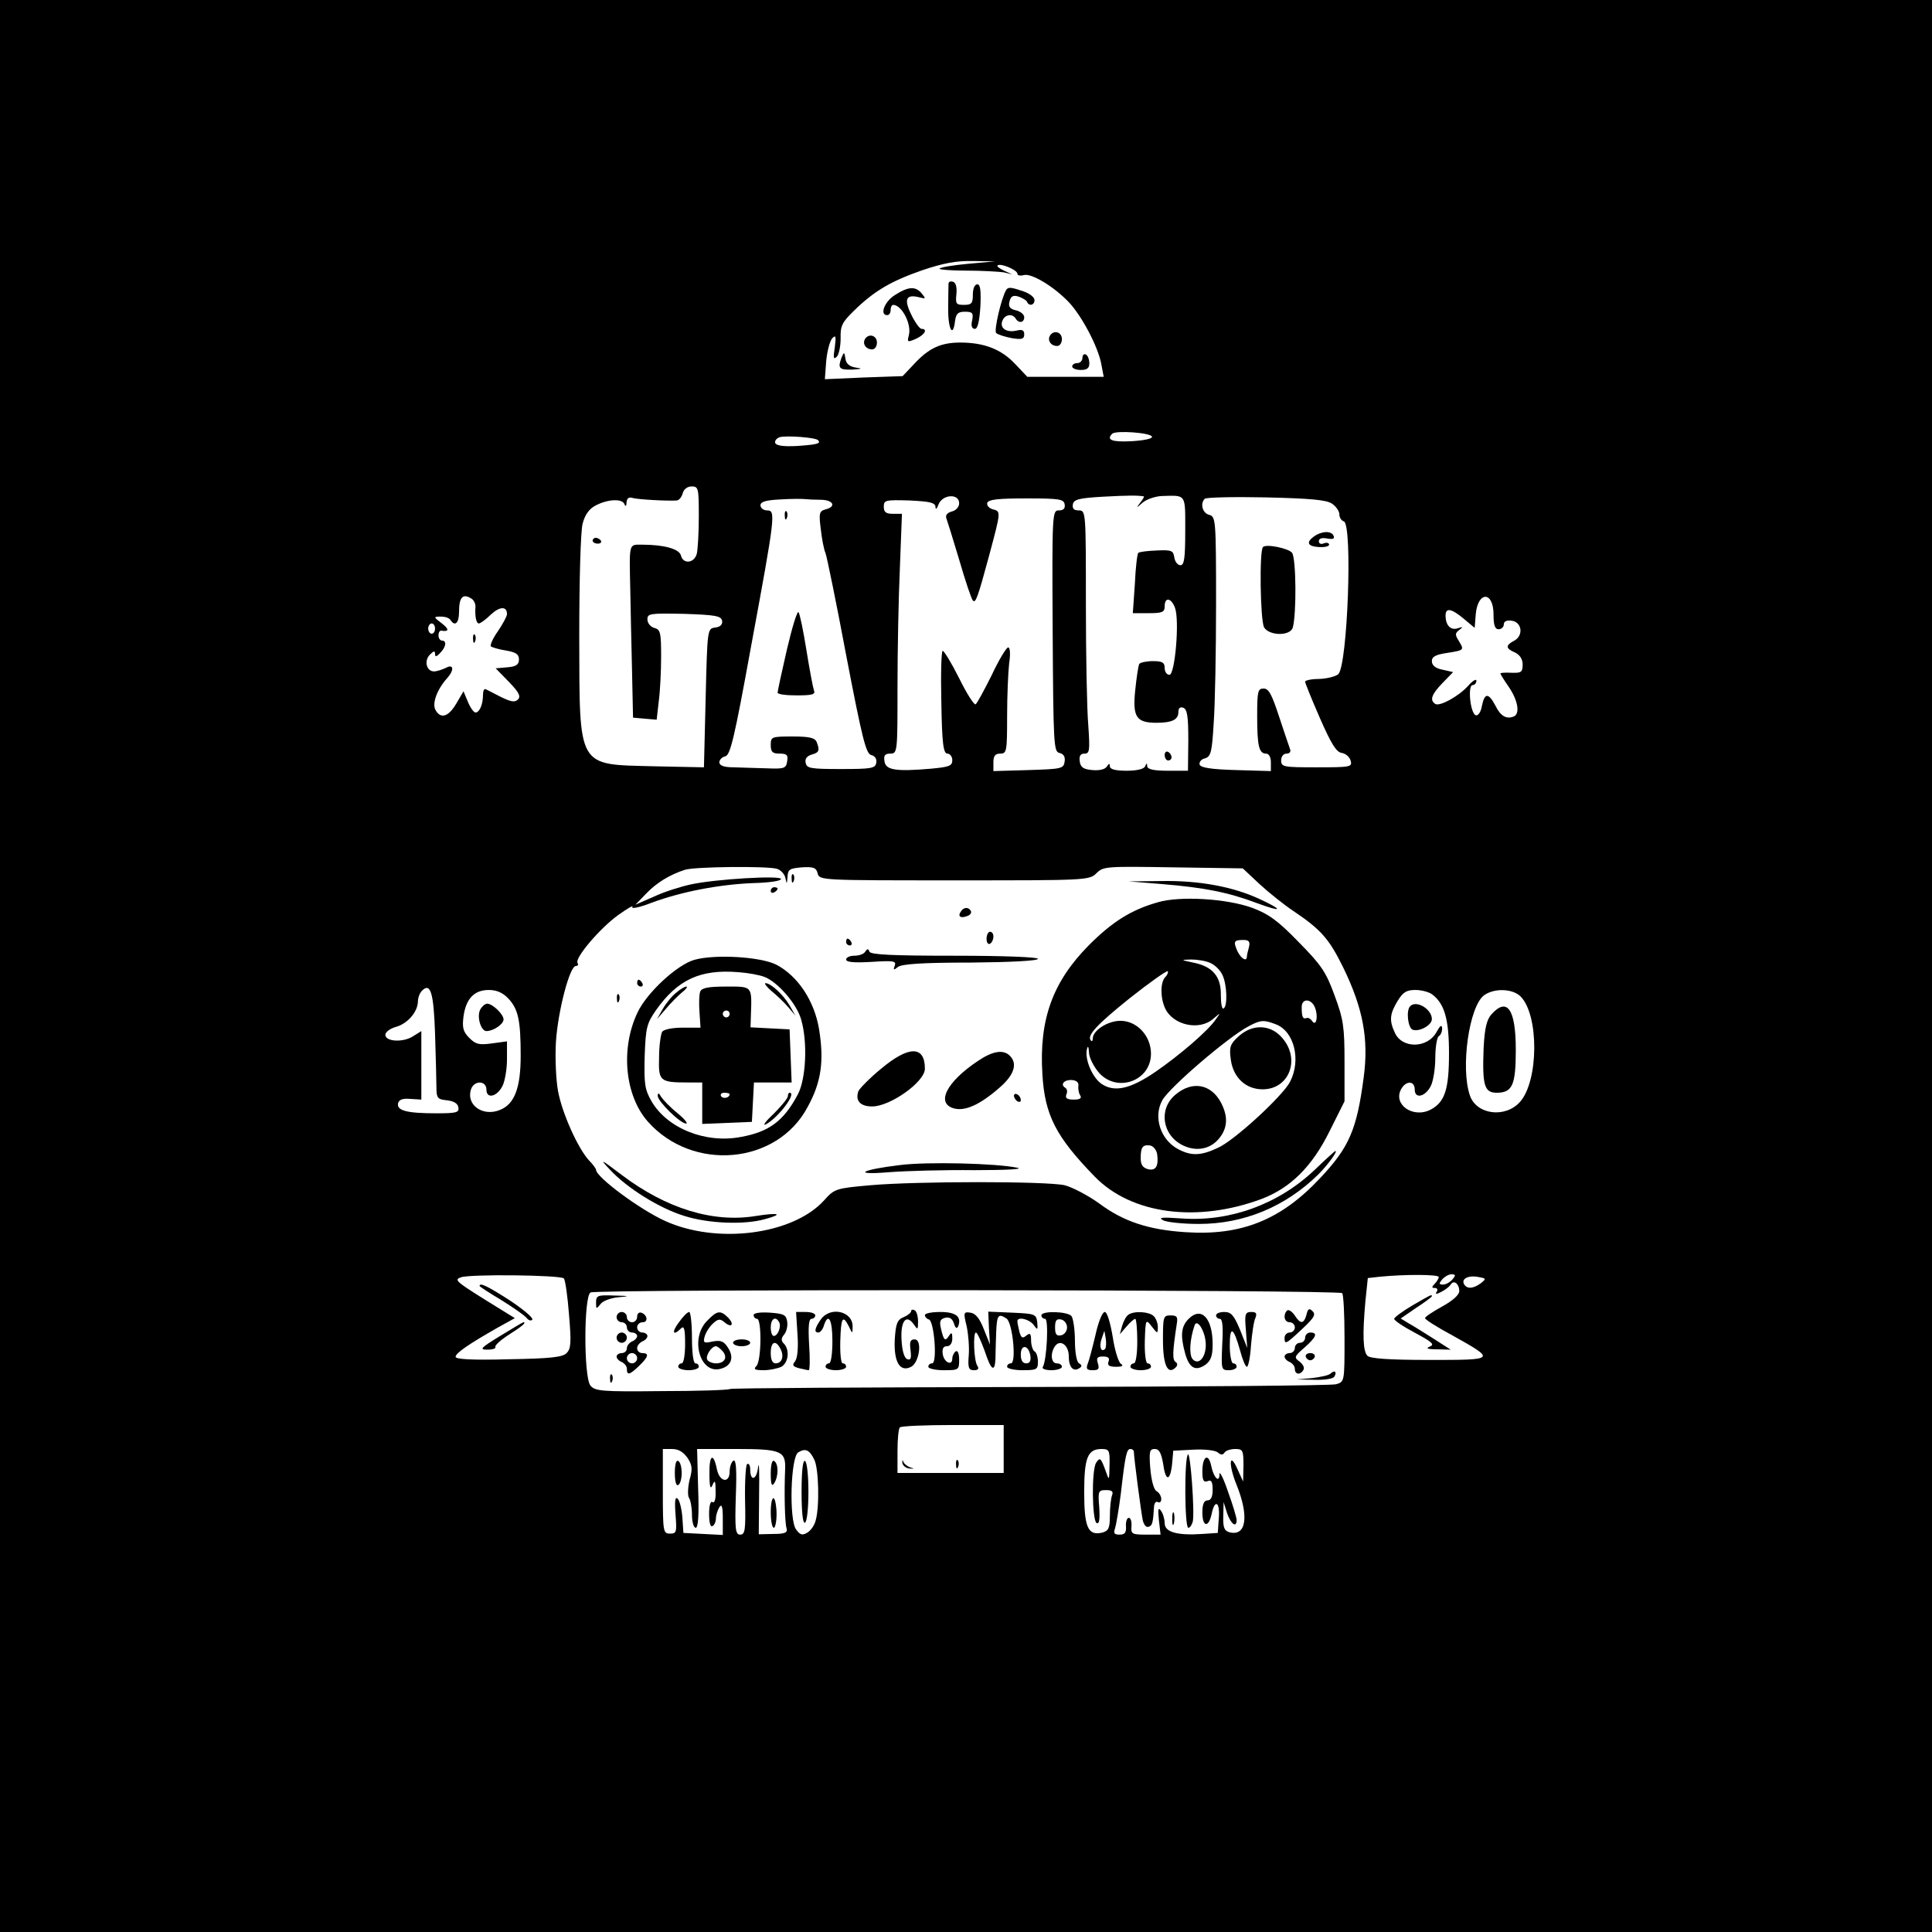 <?xml version="1.0" standalone="no"?>
<!DOCTYPE svg PUBLIC "-//W3C//DTD SVG 20010904//EN"
 "http://www.w3.org/TR/2001/REC-SVG-20010904/DTD/svg10.dtd">
<svg version="1.0" xmlns="http://www.w3.org/2000/svg"
 width="564pt" height="564pt" viewBox="0 0 564 564"
 preserveAspectRatio="xMidYMid meet">
<g transform="translate(0,564) scale(0.1,-0.1)"
fill="#000000" stroke="none">
<path d="M0 2820 l0 -2820 2820 0 2820 0 0 2820 0 2820 -2820 0 -2820 0 0
-2820z m2827 2050 c-43 -4 -81 -10 -84 -14 -4 -3 32 -6 78 -6 46 0 95 -3 109
-5 l25 -6 -24 11 c-13 6 -22 13 -19 15 8 8 58 -13 58 -24 0 -5 8 -7 19 -4 22
6 87 -33 131 -79 38 -40 86 -131 95 -181 l7 -37 -111 0 -112 0 -37 39 c-40 42
-90 61 -159 61 -56 0 -91 -16 -133 -61 l-35 -37 -114 -4 -113 -5 4 54 c3 30
11 59 18 66 10 10 11 5 7 -27 -5 -31 -4 -37 6 -27 6 6 11 30 11 53 -1 36 4 47
38 80 59 58 108 87 200 119 62 21 100 28 148 27 l65 -1 -78 -7z m536 -505 c1
-6 -25 -11 -60 -13 -58 -3 -74 4 -56 22 11 10 113 3 116 -9z m-975 -10 c10
-10 -4 -13 -62 -17 -39 -2 -60 1 -63 9 -2 6 4 14 14 17 20 5 104 -1 111 -9z
m-348 -222 c0 -49 -3 -98 -6 -110 -8 -28 -40 -30 -46 -5 -5 20 -50 32 -115 32
-38 0 -36 6 -33 -135 1 -49 3 -153 5 -230 l3 -140 34 -3 35 -3 6 53 c4 29 7
88 7 131 0 71 -2 79 -20 84 -11 3 -20 14 -20 25 0 17 7 18 107 16 91 -3 108
-6 111 -20 2 -11 -5 -18 -20 -20 -23 -3 -23 -3 -28 -206 l-5 -202 -145 3
c-227 6 -218 -10 -219 382 0 161 4 307 10 327 7 26 19 43 39 53 35 18 77 20
83 3 3 -8 6 -5 6 5 1 13 7 17 19 13 15 -4 100 -9 128 -7 7 1 14 10 17 21 3 12
14 20 26 20 20 0 21 -5 21 -87z m1299 58 c2 -1 -3 -9 -10 -18 -13 -17 -12 -17
7 0 12 10 37 18 55 19 73 2 69 8 69 -102 0 -80 -3 -100 -14 -100 -8 0 -16 10
-18 23 -3 20 -8 22 -51 20 -27 -1 -51 -4 -54 -7 -3 -2 -8 -43 -10 -90 l-6 -86
47 0 c39 0 46 3 46 20 0 28 19 25 30 -4 14 -37 0 -196 -16 -196 -8 0 -14 9
-14 20 0 16 -7 20 -34 20 -19 0 -37 -4 -40 -8 -3 -5 -8 -39 -12 -77 -8 -78 3
-95 62 -95 45 0 64 9 64 31 0 12 5 16 14 13 12 -4 15 -26 15 -95 l-1 -89 -59
0 c-40 0 -59 4 -60 13 0 10 -2 10 -6 0 -3 -8 -24 -13 -54 -13 -32 0 -49 4 -49
13 0 9 -2 9 -9 -1 -5 -8 -22 -12 -42 -10 -26 2 -35 8 -37 26 -2 15 2 22 14 22
15 0 16 9 11 83 -4 45 -7 205 -7 355 0 269 0 272 -21 272 -14 0 -19 5 -17 18
3 14 18 18 88 22 73 4 101 4 119 1z m-941 -10 c35 -1 44 -20 12 -28 -18 -5
-20 -11 -14 -57 3 -28 9 -60 14 -71 4 -11 32 -147 61 -302 46 -239 57 -283 72
-287 12 -3 17 -12 15 -23 -3 -16 -14 -18 -103 -18 -89 0 -100 2 -103 18 -3 12
4 20 17 24 22 6 25 12 15 37 -5 12 -21 16 -70 16 -62 0 -64 -1 -64 -25 0 -20
5 -25 26 -25 21 0 25 -4 22 -22 -3 -21 -8 -23 -58 -21 -30 1 -74 2 -97 3 -30
0 -43 5 -43 15 0 7 8 15 17 17 15 3 27 54 75 318 72 389 73 400 47 400 -10 0
-19 7 -19 15 0 10 15 15 58 17 31 2 64 2 72 1 8 -1 30 -2 48 -2z m402 -10 c0
-11 -9 -21 -21 -24 -14 -4 -20 -11 -16 -21 3 -8 20 -63 38 -123 17 -59 35
-112 39 -116 8 -9 14 7 48 133 34 127 34 127 11 133 -12 3 -19 12 -17 19 4 10
32 13 114 13 96 0 109 -2 112 -17 2 -12 -3 -18 -17 -18 -19 0 -20 -6 -18 -352
2 -332 3 -353 20 -356 12 -3 17 -11 15 -25 -3 -21 -9 -22 -105 -25 l-103 -3 0
26 c0 18 5 25 20 25 19 0 20 7 20 109 0 59 3 129 6 155 4 26 3 46 -3 46 -5 0
-27 -36 -48 -81 -22 -44 -43 -83 -47 -85 -4 -3 -26 31 -48 76 -22 44 -44 80
-48 80 -4 0 -6 -67 -4 -150 2 -123 6 -150 18 -150 7 0 14 -9 14 -19 0 -17 -9
-20 -62 -25 -104 -9 -133 -4 -136 22 -3 17 2 22 17 22 21 0 21 5 21 193 0 105
3 263 7 350 l6 157 -26 0 c-21 0 -27 5 -27 21 0 19 5 20 75 18 59 -3 75 -6 76
-19 0 -9 4 -6 9 8 12 29 60 32 60 3z m1088 -1 c12 -8 22 -22 22 -32 0 -9 6
-18 13 -20 26 -9 11 -418 -16 -446 -8 -7 -33 -13 -55 -14 -23 0 -42 -4 -42 -8
0 -4 19 -51 43 -106 33 -75 48 -100 64 -102 12 -2 23 -12 26 -23 5 -18 -1 -19
-99 -19 -97 0 -104 1 -104 20 0 12 7 20 16 20 9 0 13 6 10 13 -2 6 -17 49 -32
95 -21 64 -30 82 -45 82 -17 0 -19 -8 -19 -79 0 -88 5 -111 26 -111 8 0 14
-10 14 -25 l0 -26 -102 3 c-73 2 -103 7 -106 16 -2 7 5 16 15 18 18 5 21 18
26 102 4 53 7 211 7 350 0 245 -1 254 -20 259 -20 5 -27 33 -13 47 4 4 84 6
178 4 128 -3 176 -7 193 -18z m-2511 -278 c6 -4 11 -14 11 -22 -2 -29 2 -50
10 -50 4 0 20 11 35 26 26 24 47 25 47 1 0 -6 -12 -28 -26 -49 -15 -21 -24
-41 -21 -45 4 -3 24 -9 44 -12 29 -5 38 -11 38 -26 0 -15 -8 -21 -34 -23 l-34
-3 39 -40 c29 -30 35 -42 26 -51 -9 -9 -20 -7 -49 7 -21 11 -41 21 -45 23 -5
2 -8 -5 -8 -16 0 -28 -10 -52 -22 -52 -5 0 -15 14 -22 31 l-13 31 -21 -36
c-23 -39 -46 -46 -61 -18 -10 19 5 60 35 93 21 24 18 42 -5 29 -11 -5 -26 -10
-34 -10 -22 0 -30 31 -12 49 11 11 15 12 15 2 0 -9 4 -9 15 3 17 17 20 36 5
36 -5 0 -10 7 -10 15 0 8 3 14 8 14 23 -4 24 4 2 21 -25 19 -25 20 -3 20 12 0
25 -4 28 -10 13 -20 25 -9 25 23 0 44 11 56 37 39z m2983 -46 c0 -31 4 -43 15
-43 8 0 15 7 15 14 0 9 8 13 23 11 30 -4 35 -43 8 -58 -27 -14 -26 -23 2 -35
14 -7 22 -19 22 -35 0 -22 -4 -25 -32 -24 -18 1 -33 0 -33 -2 0 -2 11 -20 25
-40 27 -40 33 -79 13 -86 -21 -8 -38 2 -53 33 -20 37 -31 37 -39 -2 -3 -18
-11 -29 -18 -27 -16 6 -24 88 -9 88 6 0 11 6 11 13 0 6 -11 0 -24 -15 -28 -31
-83 -61 -96 -53 -17 11 -11 28 21 61 l31 32 -31 7 c-21 4 -31 13 -31 25 0 13
11 19 45 24 50 8 50 8 33 36 -11 17 -10 22 2 31 12 9 11 10 -4 5 -21 -7 -36 8
-36 37 0 24 17 21 54 -10 l31 -26 3 39 c6 69 52 69 52 0z m-3090 -41 c0 -8 -4
-15 -10 -15 -5 0 -10 7 -10 15 0 8 5 15 10 15 6 0 10 -7 10 -15z m997 -701
c12 -3 24 -16 26 -28 4 -18 4 -18 6 4 1 22 6 25 42 28 34 2 42 -1 46 -18 5
-20 12 -20 399 -20 385 0 394 0 415 21 20 20 29 20 224 17 l203 -3 48 -45 c27
-25 72 -61 99 -79 82 -55 105 -82 146 -165 58 -119 75 -209 60 -321 -20 -152
-42 -204 -127 -294 -115 -123 -231 -169 -394 -158 -107 7 -180 31 -250 83 -33
24 -79 48 -102 54 -54 12 -430 12 -567 0 -101 -9 -105 -10 -136 -45 -92 -100
-313 -128 -464 -59 -73 33 -201 128 -201 149 0 3 -9 16 -21 28 -32 35 -78 137
-90 202 -6 33 -9 98 -6 145 6 89 40 220 58 220 6 0 8 4 5 9 -9 14 66 102 119
140 27 19 45 30 41 23 -4 -6 22 -1 57 13 87 32 196 53 295 57 45 1 82 6 82 12
0 11 -191 0 -264 -16 -28 -6 -76 -21 -106 -35 l-55 -24 30 31 c31 33 71 57
115 71 30 9 236 11 267 3z m-997 -481 c2 -65 4 -135 4 -155 0 -34 3 -37 30
-40 20 -2 32 -9 34 -20 3 -16 -5 -18 -65 -18 -86 0 -115 8 -111 29 3 11 13 15
36 13 l32 -2 0 100 0 100 -24 -15 c-29 -19 -81 -16 -81 4 0 8 13 18 30 23 34
9 64 43 65 74 0 11 5 25 12 32 25 25 34 -7 38 -125z m214 102 c29 -31 36 -64
36 -167 0 -94 -18 -141 -60 -158 -50 -21 -100 14 -85 60 9 27 45 26 45 -1 0
-28 31 -21 47 11 7 14 13 49 13 77 l0 53 -44 -6 c-37 -5 -47 -3 -66 16 -18 18
-21 30 -17 62 7 52 31 78 74 78 23 0 41 -8 57 -25z m2697 12 c36 -27 49 -73
49 -172 0 -105 -12 -142 -53 -164 -51 -27 -111 14 -87 59 14 26 40 26 40 -1 0
-28 31 -21 47 11 7 14 13 51 13 82 0 31 5 60 10 63 6 3 10 14 10 23 -1 12 -6
8 -16 -10 -26 -49 -101 -50 -122 -3 -17 36 -15 55 8 93 16 26 26 32 52 32 18
0 40 -6 49 -13z m258 -6 c54 -54 53 -247 -2 -308 -43 -48 -127 -37 -146 19
-28 81 -2 262 42 293 30 21 83 19 106 -4z m-2793 -823 c4 -4 11 -52 15 -105 7
-82 6 -100 -7 -113 -11 -12 -48 -16 -169 -18 -106 -3 -155 0 -155 7 0 11 38
37 124 86 l49 27 -34 21 c-141 87 -145 90 -124 98 24 10 290 7 301 -3z m2554
4 c0 -4 -5 -13 -12 -20 -9 -9 -9 -12 1 -12 7 0 9 -5 5 -11 -5 -8 -1 -8 14 0
12 6 24 16 27 21 9 15 25 2 25 -19 0 -11 -19 -28 -50 -45 -27 -15 -50 -30 -50
-34 0 -4 36 -27 81 -51 127 -71 126 -71 -68 -71 -118 0 -173 4 -181 12 -13 13
-15 60 -6 160 l7 67 36 4 c71 7 171 7 171 -1z m40 -7 c-7 -8 -19 -15 -27 -15
-13 0 -13 3 -3 15 7 8 19 15 27 15 13 0 13 -3 3 -15z m83 -11 c-22 -16 -40
-18 -49 -3 -9 16 13 27 42 21 23 -4 23 -5 7 -18z m-405 -29 c4 -3 7 -63 7
-133 0 -126 0 -126 -25 -133 -14 -4 -416 -7 -894 -8 -477 -1 -872 -3 -876 -6
-5 -3 -95 -6 -201 -6 -175 -2 -193 0 -206 17 -19 27 -19 260 1 271 18 10 2184
8 2194 -2z m-988 -455 l0 -70 -155 0 -155 0 0 63 c0 35 3 67 7 70 3 4 73 7
155 7 l148 0 0 -70z m-923 -26 c14 -21 15 -33 6 -64 -5 -22 -6 -45 -2 -52 5
-7 9 -30 9 -50 0 -21 5 -38 11 -38 7 0 10 37 7 115 l-3 115 116 0 c128 0 143
-6 141 -58 -3 -67 -1 -158 4 -173 4 -13 -4 -17 -38 -17 l-43 -1 1 117 c1 64 0
100 -3 79 -4 -38 -23 -43 -23 -6 0 11 -4 18 -9 15 -4 -3 -7 -51 -6 -106 2 -86
0 -100 -14 -100 -14 0 -16 14 -13 111 3 79 1 109 -7 105 -6 -4 -11 -18 -11
-32 0 -35 -29 -31 -37 6 -10 51 -23 44 -22 -12 0 -39 3 -48 9 -33 7 16 9 12 9
-18 1 -23 -3 -36 -9 -32 -6 4 -10 -10 -10 -35 0 -25 4 -39 10 -35 6 3 10 14
10 23 0 9 5 24 10 32 7 11 10 2 10 -33 l0 -48 -57 3 -58 3 -3 45 c-2 25 -8 50
-14 55 -7 7 -9 -7 -6 -46 4 -52 3 -56 -16 -56 -20 0 -21 5 -21 123 l0 124 27
0 c19 0 33 -9 45 -26z m370 -5 c13 -25 16 -137 4 -178 -3 -13 -14 -29 -24 -35
-15 -9 -21 -7 -33 9 -21 28 -16 211 6 225 21 13 33 8 47 -21z m862 -16 c-1
-46 -1 -47 -11 -18 -14 39 -17 42 -28 25 -14 -21 -12 -167 1 -176 8 -4 10 9 8
45 -4 48 -3 51 20 51 17 0 22 -4 17 -16 -3 -9 -6 -35 -6 -59 0 -36 -4 -44 -22
-49 -42 -10 -53 15 -53 118 0 101 10 126 51 126 22 0 24 -4 23 -47z m71 39 c0
-16 21 -176 26 -200 3 -13 10 -22 17 -19 11 3 13 11 16 60 1 10 6 15 11 12 6
-3 10 1 10 9 0 8 -6 19 -14 23 -8 5 -15 32 -18 66 -4 50 -2 57 13 57 13 0 19
-11 25 -46 7 -51 21 -48 26 6 l3 35 58 3 c33 2 65 -2 72 -8 9 -8 15 -8 20 0 3
5 17 10 31 10 22 0 24 -4 24 -47 l-1 -48 -16 35 c-24 55 -28 16 -3 -45 37 -92
28 -151 -21 -138 -15 4 -19 14 -18 47 l1 41 10 -32 c11 -32 28 -45 28 -20 0 6
-11 44 -25 82 -13 39 -25 62 -25 52 0 -28 -17 -11 -24 23 -8 40 -26 29 -26
-15 0 -26 3 -33 15 -29 11 5 15 -1 15 -25 0 -21 -5 -31 -15 -31 -10 0 -15 -11
-15 -35 0 -43 18 -46 27 -5 9 45 25 36 21 -12 l-3 -43 -45 -3 c-72 -5 -110 5
-110 31 0 12 -5 29 -11 37 -8 11 -9 4 -6 -27 l5 -43 -43 0 c-40 0 -44 2 -42
24 1 14 -2 25 -8 25 -5 0 -9 -11 -8 -25 1 -18 -3 -24 -19 -24 -15 0 -18 4 -13
18 3 9 11 55 17 102 13 114 17 130 28 130 6 0 10 -4 10 -8z"/>
<path d="M2769 4813 c0 -4 -1 -36 -1 -71 -1 -62 14 -91 20 -39 3 21 8 27 29
27 22 0 25 -4 21 -25 -4 -16 -1 -25 8 -25 8 0 13 21 16 65 2 47 0 65 -9 65 -8
0 -13 -13 -13 -30 0 -26 -4 -30 -26 -30 -23 0 -25 3 -22 32 2 19 -2 33 -9 35
-7 3 -13 1 -14 -4z"/>
<path d="M2613 4779 c-31 -19 -46 -59 -23 -59 6 0 10 7 10 15 0 8 3 15 8 15
25 -1 54 -57 45 -89 -5 -20 -4 -21 21 -10 26 12 35 29 16 29 -5 0 -19 19 -30
42 -22 45 -15 60 24 50 19 -5 19 -4 7 11 -18 22 -39 21 -78 -4z"/>
<path d="M2937 4793 c-14 -24 -36 -118 -29 -125 5 -5 25 -11 45 -15 30 -5 37
-3 37 11 0 12 -6 15 -22 11 -30 -7 -50 7 -42 28 7 19 29 23 39 7 9 -15 25 -12
25 4 0 8 -11 17 -24 20 -18 4 -23 11 -19 26 4 16 11 19 27 14 11 -4 23 -11 24
-15 6 -14 22 -10 22 5 0 8 -14 19 -31 25 -38 13 -46 14 -52 4z"/>
<path d="M3065 4660 c-8 -14 3 -30 21 -30 8 0 14 9 14 20 0 21 -24 28 -35 10z"/>
<path d="M2525 4650 c-8 -14 3 -30 21 -30 8 0 14 9 14 20 0 21 -24 28 -35 10z"/>
<path d="M2457 4597 c-12 -32 -8 -37 31 -36 29 2 31 3 10 6 -18 3 -28 11 -30
26 -3 20 -4 20 -11 4z"/>
<path d="M3160 4596 c0 -9 -7 -16 -15 -16 -8 0 -15 -4 -15 -10 0 -5 11 -10 25
-10 18 0 25 5 25 19 0 11 -4 23 -10 26 -5 3 -10 -1 -10 -9z"/>
<path d="M1730 4062 c0 -5 7 -9 15 -9 8 0 12 4 9 9 -3 4 -9 8 -15 8 -5 0 -9
-4 -9 -8z"/>
<path d="M3400 3436 c0 -9 5 -16 10 -16 6 0 10 4 10 9 0 6 -4 13 -10 16 -5 3
-10 -1 -10 -9z"/>
<path d="M2291 4134 c0 -11 3 -14 6 -6 3 7 2 16 -1 19 -3 4 -6 -2 -5 -13z"/>
<path d="M2297 3743 c-15 -65 -27 -121 -27 -125 0 -5 25 -8 56 -8 47 0 55 3
50 15 -3 9 -13 62 -22 118 -9 56 -19 105 -23 110 -4 4 -19 -46 -34 -110z"/>
<path d="M3836 4074 c-24 -17 -19 -29 14 -31 17 -1 30 2 30 7 0 5 -7 7 -15 4
-8 -4 -15 -1 -15 6 0 8 9 11 24 8 17 -3 23 -1 19 8 -6 15 -35 14 -57 -2z"/>
<path d="M3687 4043 c-11 -10 -8 -212 3 -234 14 -25 76 -27 84 -1 11 40 10
200 -2 218 -9 13 -76 27 -85 17z"/>
<path d="M1381 3774 c0 -11 3 -14 6 -6 3 7 2 16 -1 19 -3 4 -6 -2 -5 -13z"/>
<path d="M2311 3074 c0 -11 3 -14 6 -6 3 7 2 16 -1 19 -3 4 -6 -2 -5 -13z"/>
<path d="M3394 3059 c121 -10 192 -24 274 -55 76 -28 81 -22 8 12 -78 36 -177
54 -286 52 l-95 -1 99 -8z"/>
<path d="M2250 3039 c0 -5 5 -7 10 -4 6 3 10 8 10 11 0 2 -4 4 -10 4 -5 0 -10
-5 -10 -11z"/>
<path d="M3380 3006 c-78 -22 -133 -57 -201 -125 -106 -107 -146 -217 -136
-377 7 -119 39 -182 153 -299 107 -110 299 -135 487 -65 84 32 147 94 198 197
l44 88 0 115 c0 102 -3 124 -29 194 -25 69 -39 89 -105 156 -61 63 -88 82
-136 100 -75 27 -211 35 -275 16z m266 -131 c-3 -11 -6 -23 -6 -27 0 -17 -17
-7 -28 16 -12 28 -10 32 18 32 16 0 20 -5 16 -21z m-113 -46 c14 -6 30 -22 36
-36 13 -28 15 -90 3 -97 -5 -3 -8 15 -8 39 1 54 -24 84 -81 95 -37 8 -37 8 -6
9 18 0 43 -4 56 -10z m-131 -41 c-15 -15 -15 -60 -1 -91 23 -50 100 -67 141
-31 22 19 22 19 7 -2 -21 -32 -106 -105 -176 -153 -73 -50 -119 -60 -156 -36
-28 18 -51 73 -44 102 3 12 5 8 6 -9 0 -14 13 -40 27 -57 52 -63 154 -28 154
53 0 52 -41 96 -89 96 -37 0 -81 -28 -81 -52 0 -6 -2 -9 -5 -6 -14 14 17 47
113 124 58 46 108 81 111 79 2 -3 -1 -11 -7 -17z m437 -90 c10 -26 3 -57 -9
-38 -4 6 -11 10 -16 8 -11 -4 -14 4 -14 32 0 27 29 25 39 -2z m-115 -48 c54
-20 75 -104 42 -168 -21 -41 -163 -172 -211 -193 -49 -23 -77 -24 -115 -4 -52
27 -74 94 -47 143 21 38 194 186 252 216 35 19 45 19 79 6z m-576 -180 c-1 -8
1 -21 5 -27 6 -9 0 -13 -18 -13 -20 0 -26 4 -22 15 4 8 2 17 -4 20 -15 10 -1
24 21 22 12 -1 20 -7 18 -17z m230 -199 c5 -35 -4 -50 -27 -44 -15 4 -21 13
-21 32 0 33 6 40 28 37 9 -2 18 -13 20 -25z"/>
<path d="M3615 2614 c-24 -22 -27 -31 -22 -67 7 -53 44 -87 93 -87 77 0 111
87 58 149 -34 41 -88 43 -129 5z"/>
<path d="M3431 2444 c-50 -42 -38 -119 23 -148 40 -19 81 -10 106 22 24 30 25
63 5 102 -29 56 -85 66 -134 24z"/>
<path d="M2805 2979 c-10 -14 -1 -21 19 -13 9 3 13 10 10 15 -7 12 -21 11 -29
-2z"/>
<path d="M2880 2899 c0 -11 5 -17 10 -14 6 3 10 13 10 21 0 8 -4 14 -10 14 -5
0 -10 -9 -10 -21z"/>
<path d="M2470 2890 c0 -5 5 -10 11 -10 5 0 7 5 4 10 -3 6 -8 10 -11 10 -2 0
-4 -4 -4 -10z"/>
<path d="M2526 2862 c-4 -7 -18 -12 -32 -12 -13 0 -24 -5 -24 -11 0 -8 24 -10
74 -7 64 4 73 3 68 -11 -5 -13 -3 -14 9 -4 11 9 74 13 212 13 114 1 197 5 197
11 0 5 -101 9 -244 9 -181 0 -245 3 -248 12 -3 9 -6 9 -12 0z"/>
<path d="M2027 2838 c-50 -14 -139 -96 -166 -154 -50 -105 -37 -242 30 -318
131 -148 378 -126 467 43 40 73 48 134 33 227 -14 83 -62 155 -125 188 -46 23
-178 31 -239 14z m205 -50 c39 -15 95 -80 107 -125 19 -66 14 -173 -10 -218
-41 -77 -83 -109 -166 -124 -103 -20 -215 25 -261 104 -20 35 -22 51 -20 132
3 83 6 95 33 134 63 89 129 120 240 111 28 -2 62 -8 77 -14z"/>
<path d="M2252 2747 c15 -12 37 -33 49 -47 l21 -25 -17 30 c-19 32 -54 64 -70
65 -5 0 2 -10 17 -23z"/>
<path d="M1974 2742 c-12 -9 -29 -30 -39 -47 l-17 -30 26 30 c14 17 35 38 47
48 12 9 17 17 13 17 -5 0 -19 -8 -30 -18z"/>
<path d="M2044 2745 c-3 -8 -4 -35 -2 -60 l3 -45 -52 0 c-30 0 -55 -5 -60 -12
-4 -7 -9 -41 -9 -75 -2 -69 2 -73 84 -73 l42 0 0 -60 0 -61 73 3 72 3 3 58 3
57 55 0 55 0 -3 78 -3 77 -57 3 -57 3 1 32 c3 90 6 87 -72 87 -53 0 -72 -4
-76 -15z m86 -65 c0 -5 -4 -10 -10 -10 -5 0 -10 5 -10 10 0 6 5 10 10 10 6 0
10 -4 10 -10z m0 -234 c0 -11 -19 -15 -25 -6 -3 5 1 10 9 10 9 0 16 -2 16 -4z"/>
<path d="M1920 2441 c0 -16 66 -81 83 -81 6 0 -5 14 -26 31 -20 16 -41 38 -47
47 -7 12 -9 13 -10 3z"/>
<path d="M2300 2440 c0 -6 -19 -29 -42 -52 -24 -22 -33 -36 -22 -30 36 19 91
92 69 92 -3 0 -5 -5 -5 -10z"/>
<path d="M1860 2770 c0 -5 5 -10 11 -10 5 0 7 5 4 10 -3 6 -8 10 -11 10 -2 0
-4 -4 -4 -10z"/>
<path d="M1801 2724 c0 -11 3 -14 6 -6 3 7 2 16 -1 19 -3 4 -6 -2 -5 -13z"/>
<path d="M2572 2520 c-33 -27 -62 -57 -66 -65 -10 -28 5 -45 40 -45 53 0 154
72 154 110 0 68 -47 68 -128 0z"/>
<path d="M2855 2543 c-93 -62 -124 -125 -69 -139 32 -8 75 11 132 61 43 37 53
70 30 93 -19 19 -50 14 -93 -15z"/>
<path d="M2960 2441 c0 -5 5 -13 10 -16 6 -3 10 -2 10 4 0 5 -4 13 -10 16 -5
3 -10 2 -10 -4z"/>
<path d="M3837 2224 c-106 -100 -247 -151 -387 -141 -58 4 -70 3 -55 -5 10 -6
58 -11 105 -11 131 0 252 50 348 144 28 28 59 70 50 69 -2 -1 -29 -25 -61 -56z"/>
<path d="M1780 2226 c51 -55 146 -114 219 -136 70 -22 174 -26 234 -9 56 15
41 20 -28 9 -124 -20 -260 22 -390 120 -62 47 -66 49 -35 16z"/>
<path d="M2628 2239 c-117 -14 -141 -30 -33 -21 50 4 162 7 250 6 92 0 145 3
125 7 -61 13 -262 18 -342 8z"/>
<path d="M1402 2693 c-11 -21 2 -63 18 -63 20 0 50 20 50 34 0 15 -32 46 -48
46 -6 0 -15 -8 -20 -17z"/>
<path d="M4117 2703 c-13 -12 -7 -64 7 -69 19 -7 56 13 56 31 0 29 -45 56 -63
38z"/>
<path d="M4354 2679 c-14 -16 -20 -40 -23 -100 -4 -107 2 -129 38 -129 46 0
56 22 56 125 0 119 -25 155 -71 104z"/>
<path d="M1400 1886 c0 -2 28 -20 63 -41 34 -21 67 -44 74 -52 6 -8 14 -10 17
-5 3 5 -27 30 -66 56 -64 41 -88 53 -88 42z"/>
<path d="M1460 1740 c-57 -35 -62 -40 -37 -40 16 0 26 4 23 8 -2 4 15 20 40
36 38 24 52 36 42 36 -2 0 -32 -18 -68 -40z"/>
<path d="M4123 1829 c-29 -17 -53 -35 -53 -39 0 -5 27 -23 61 -41 50 -27 58
-34 43 -40 -13 -5 -7 -8 21 -8 l40 -1 -50 32 c-27 17 -60 38 -73 45 l-23 14
45 31 c25 16 46 32 46 34 0 6 -2 5 -57 -27z"/>
<path d="M1740 1838 c0 -20 1 -20 13 -5 6 9 30 18 52 20 35 3 34 4 -12 5 -48
2 -53 0 -53 -20z"/>
<path d="M2660 1813 c0 -5 -10 -13 -22 -18 -19 -8 -23 -19 -26 -66 -3 -65 15
-96 48 -79 24 13 33 80 10 80 -13 0 -15 -7 -12 -31 3 -24 1 -30 -9 -27 -9 3
-15 23 -17 53 -4 56 12 80 34 51 13 -19 14 -19 14 6 0 15 -4 30 -10 33 -5 3
-10 2 -10 -2z"/>
<path d="M3757 1814 c-12 -13 -8 -34 8 -34 8 0 15 -7 15 -15 0 -8 -7 -15 -15
-15 -8 0 -15 -7 -15 -15 0 -21 3 -20 51 25 34 32 41 42 31 52 -10 10 -14 8
-18 -10 -8 -28 -18 -28 -35 -1 -8 11 -17 17 -22 13z"/>
<path d="M1800 1795 c0 -8 7 -15 15 -15 8 0 15 -7 15 -15 0 -8 7 -15 15 -15 8
0 15 -5 15 -10 0 -6 -7 -13 -15 -16 -8 -4 -15 -12 -15 -20 0 -8 -7 -14 -15
-14 -8 0 -15 -5 -15 -10 0 -6 7 -13 15 -16 8 -4 15 -12 15 -20 0 -20 8 -18 36
9 27 26 30 37 9 37 -8 0 -15 6 -15 14 0 8 7 16 15 20 8 3 15 10 15 16 0 5 -7
10 -15 10 -8 0 -15 7 -15 15 0 8 7 15 16 15 17 0 14 22 -4 28 -7 2 -12 -3 -12
-12 0 -9 -7 -16 -15 -16 -8 0 -15 7 -15 15 0 8 -7 15 -15 15 -8 0 -15 -7 -15
-15z m60 -120 c0 -8 -7 -15 -15 -15 -8 0 -15 7 -15 15 0 8 7 15 15 15 8 0 15
-7 15 -15z"/>
<path d="M1982 1780 c-22 -29 -18 -42 6 -18 9 9 12 -1 12 -45 0 -31 -4 -57
-10 -57 -5 0 -10 -4 -10 -10 0 -5 14 -10 30 -10 17 0 30 5 30 10 0 6 -4 10
-10 10 -6 0 -10 32 -10 75 0 41 -4 75 -8 75 -5 0 -18 -13 -30 -30z"/>
<path d="M2065 1785 c-52 -51 -22 -157 38 -141 32 8 41 33 22 62 -12 19 -21
22 -44 18 -26 -6 -29 -4 -24 14 3 11 13 28 24 38 15 14 21 15 34 4 21 -18 30
-6 10 14 -22 22 -32 20 -60 -9z m45 -90 c15 -18 5 -35 -20 -35 -10 0 -22 5
-25 10 -7 11 12 40 25 40 4 0 13 -7 20 -15z"/>
<path d="M2200 1801 c0 -6 5 -11 10 -11 14 0 13 -123 -2 -138 -9 -9 -5 -12 21
-12 18 0 41 5 52 10 21 12 25 50 7 68 -8 8 -8 15 1 26 7 8 11 25 9 38 -3 20
-10 23 -50 26 -29 2 -48 -1 -48 -7z m74 -20 c8 -12 -3 -41 -15 -41 -5 0 -9 11
-9 25 0 25 14 34 24 16z m4 -78 c12 -22 5 -43 -14 -43 -9 0 -14 11 -14 30 0
33 14 40 28 13z"/>
<path d="M2328 1745 c3 -40 0 -70 -7 -79 -9 -11 -7 -15 11 -20 13 -3 26 -6 29
-6 3 0 4 34 1 75 -3 52 -1 75 7 75 6 0 11 5 11 10 0 6 -13 10 -28 10 l-28 0 4
-65z"/>
<path d="M2396 1788 c-18 -26 -20 -38 -7 -38 5 0 13 9 16 20 13 40 25 18 25
-45 0 -37 -4 -65 -10 -65 -5 0 -10 -4 -10 -10 0 -5 14 -10 30 -10 17 0 30 5
30 10 0 6 -4 10 -10 10 -5 0 -8 29 -7 65 2 69 7 78 25 43 10 -22 11 -22 11 -2
2 46 -65 62 -93 22z"/>
<path d="M2700 1801 c0 -5 5 -11 12 -13 15 -5 25 -128 9 -128 -6 0 -11 -4 -11
-10 0 -5 20 -10 45 -10 44 0 45 1 45 31 0 17 -4 28 -10 24 -5 -3 -10 -13 -10
-21 0 -23 -25 -11 -28 14 -2 15 2 22 12 22 10 0 16 9 16 23 0 17 -2 19 -10 7
-11 -17 -15 -13 -23 21 -5 21 -3 28 12 32 13 3 21 -2 26 -17 4 -13 8 -16 12
-8 11 28 -6 42 -52 42 -25 0 -45 -4 -45 -9z"/>
<path d="M2822 1768 c5 -24 8 -62 6 -85 -3 -36 0 -43 15 -43 12 0 16 4 10 13
-10 15 -13 97 -4 97 4 0 15 -25 26 -55 18 -55 29 -63 31 -22 0 12 1 46 2 75 2
53 6 59 30 43 18 -11 30 -131 13 -131 -6 0 -11 -4 -11 -10 0 -5 20 -10 45 -10
41 0 45 2 45 24 0 14 -4 28 -10 31 -5 3 -10 18 -10 32 0 20 -3 23 -14 14 -11
-9 -15 -7 -20 11 -3 13 -6 26 -6 31 0 14 33 7 47 -10 12 -17 13 -16 11 7 -3
24 -7 25 -73 28 l-70 3 2 -48 3 -48 -18 45 c-12 31 -24 46 -39 48 -20 3 -21 1
-11 -40z m186 -86 c2 -15 -2 -22 -12 -22 -11 0 -16 9 -16 26 0 31 23 28 28 -4z"/>
<path d="M3040 1800 c0 -5 5 -10 11 -10 11 0 5 -122 -7 -141 -3 -5 9 -9 25 -9
17 0 31 5 31 10 0 6 -7 10 -15 10 -16 0 -20 27 -6 49 15 23 41 5 41 -28 0 -32
13 -47 31 -35 8 5 8 9 -1 14 -7 4 -12 32 -12 66 0 32 -5 65 -10 72 -12 14 -88
16 -88 2z m75 -35 c0 -11 -8 -21 -17 -23 -14 -3 -18 3 -18 23 0 20 4 26 18 23
9 -2 17 -12 17 -23z"/>
<path d="M3198 1743 c-9 -38 -19 -76 -23 -85 -5 -14 -2 -18 15 -18 17 0 20 4
15 20 -5 16 -2 20 15 20 16 0 20 -5 16 -15 -4 -11 2 -15 22 -15 18 0 23 3 14
9 -7 4 -18 40 -24 80 -7 41 -16 71 -23 71 -7 0 -19 -30 -27 -67z m28 -41 c-12
-11 -18 7 -10 30 l8 23 4 -23 c2 -13 1 -26 -2 -30z"/>
<path d="M3294 1802 c-6 -4 -14 -18 -18 -32 l-7 -25 20 23 c10 12 22 22 25 22
3 0 6 -29 6 -65 0 -37 -4 -65 -10 -65 -5 0 -10 -4 -10 -10 0 -5 14 -10 30 -10
17 0 30 5 30 10 0 6 -4 10 -10 10 -5 0 -9 28 -8 65 2 65 3 65 20 43 17 -22 18
-22 18 -2 0 11 -5 25 -12 32 -13 13 -57 16 -74 4z"/>
<path d="M3470 1790 c-22 -22 -25 -48 -10 -102 12 -42 30 -52 59 -32 16 12 21
26 21 60 0 76 -33 111 -70 74z m50 -76 c0 -38 -22 -61 -39 -41 -10 13 -8 56 6
97 7 24 33 -18 33 -56z"/>
<path d="M3550 1800 c0 -5 5 -10 11 -10 8 0 10 -24 7 -75 -3 -72 -3 -75 19
-75 13 0 23 5 23 10 0 6 -4 10 -10 10 -5 0 -10 23 -10 52 0 60 11 54 30 -14 7
-27 16 -48 20 -48 4 0 10 28 12 63 3 34 8 70 13 80 5 13 2 17 -12 17 -18 0
-20 -6 -16 -52 l4 -53 -21 53 c-18 43 -26 52 -46 52 -13 0 -24 -4 -24 -10z"/>
<path d="M3395 1728 c0 -73 14 -103 37 -80 6 6 6 12 0 16 -10 6 -9 30 3 109 4
23 1 27 -18 27 -21 0 -22 -4 -22 -72z"/>
<path d="M1800 1735 c0 -8 7 -15 15 -15 8 0 15 7 15 15 0 8 -7 15 -15 15 -8 0
-15 -7 -15 -15z"/>
<path d="M3810 1735 c0 -8 -7 -15 -15 -15 -8 0 -15 -7 -15 -15 0 -8 -7 -15
-15 -15 -8 0 -15 -5 -15 -10 0 -6 7 -13 15 -16 8 -4 15 -12 15 -20 0 -17 16
-19 25 -3 4 6 -1 16 -11 24 -17 12 -16 15 14 41 35 31 40 44 17 44 -8 0 -15
-7 -15 -15z"/>
<path d="M2140 1720 c0 -5 11 -10 25 -10 14 0 25 5 25 10 0 6 -11 10 -25 10
-14 0 -25 -4 -25 -10z"/>
<path d="M3812 1679 c2 -6 8 -10 13 -10 5 0 11 4 13 10 2 6 -4 11 -13 11 -9 0
-15 -5 -13 -11z"/>
<path d="M3884 1630 c-5 -5 -29 -10 -54 -13 l-45 -4 52 -1 c28 -1 55 3 58 9 9
14 1 21 -11 9z"/>
<path d="M1781 1614 c0 -11 3 -14 6 -6 3 7 2 16 -1 19 -3 4 -6 -2 -5 -13z"/>
<path d="M2634 1370 c1 -8 10 -16 21 -17 15 -1 15 0 3 3 -9 3 -19 11 -21 17
-2 7 -3 5 -3 -3z"/>
<path d="M2791 1364 c0 -11 3 -14 6 -6 3 7 2 16 -1 19 -3 4 -6 -2 -5 -13z"/>
<path d="M1970 1340 c0 -25 4 -39 10 -35 6 3 10 19 10 35 0 16 -4 32 -10 35
-6 4 -10 -10 -10 -35z"/>
<path d="M2250 1338 c0 -31 3 -39 10 -28 13 20 13 57 0 65 -6 4 -10 -11 -10
-37z"/>
<path d="M2250 1226 c0 -25 4 -46 9 -46 4 0 8 18 8 40 0 22 -4 43 -8 46 -5 3
-9 -15 -9 -40z"/>
<path d="M2340 1285 c0 -62 4 -94 10 -90 6 3 10 44 10 90 0 46 -4 87 -10 90
-6 4 -10 -28 -10 -90z"/>
<path d="M3468 1394 c-11 -10 -10 -214 1 -214 5 0 10 8 13 18 6 29 -7 204 -14
196z"/>
<path d="M3422 1205 c0 -16 2 -22 5 -12 2 9 2 23 0 30 -3 6 -5 -1 -5 -18z"/>
</g>
</svg>
